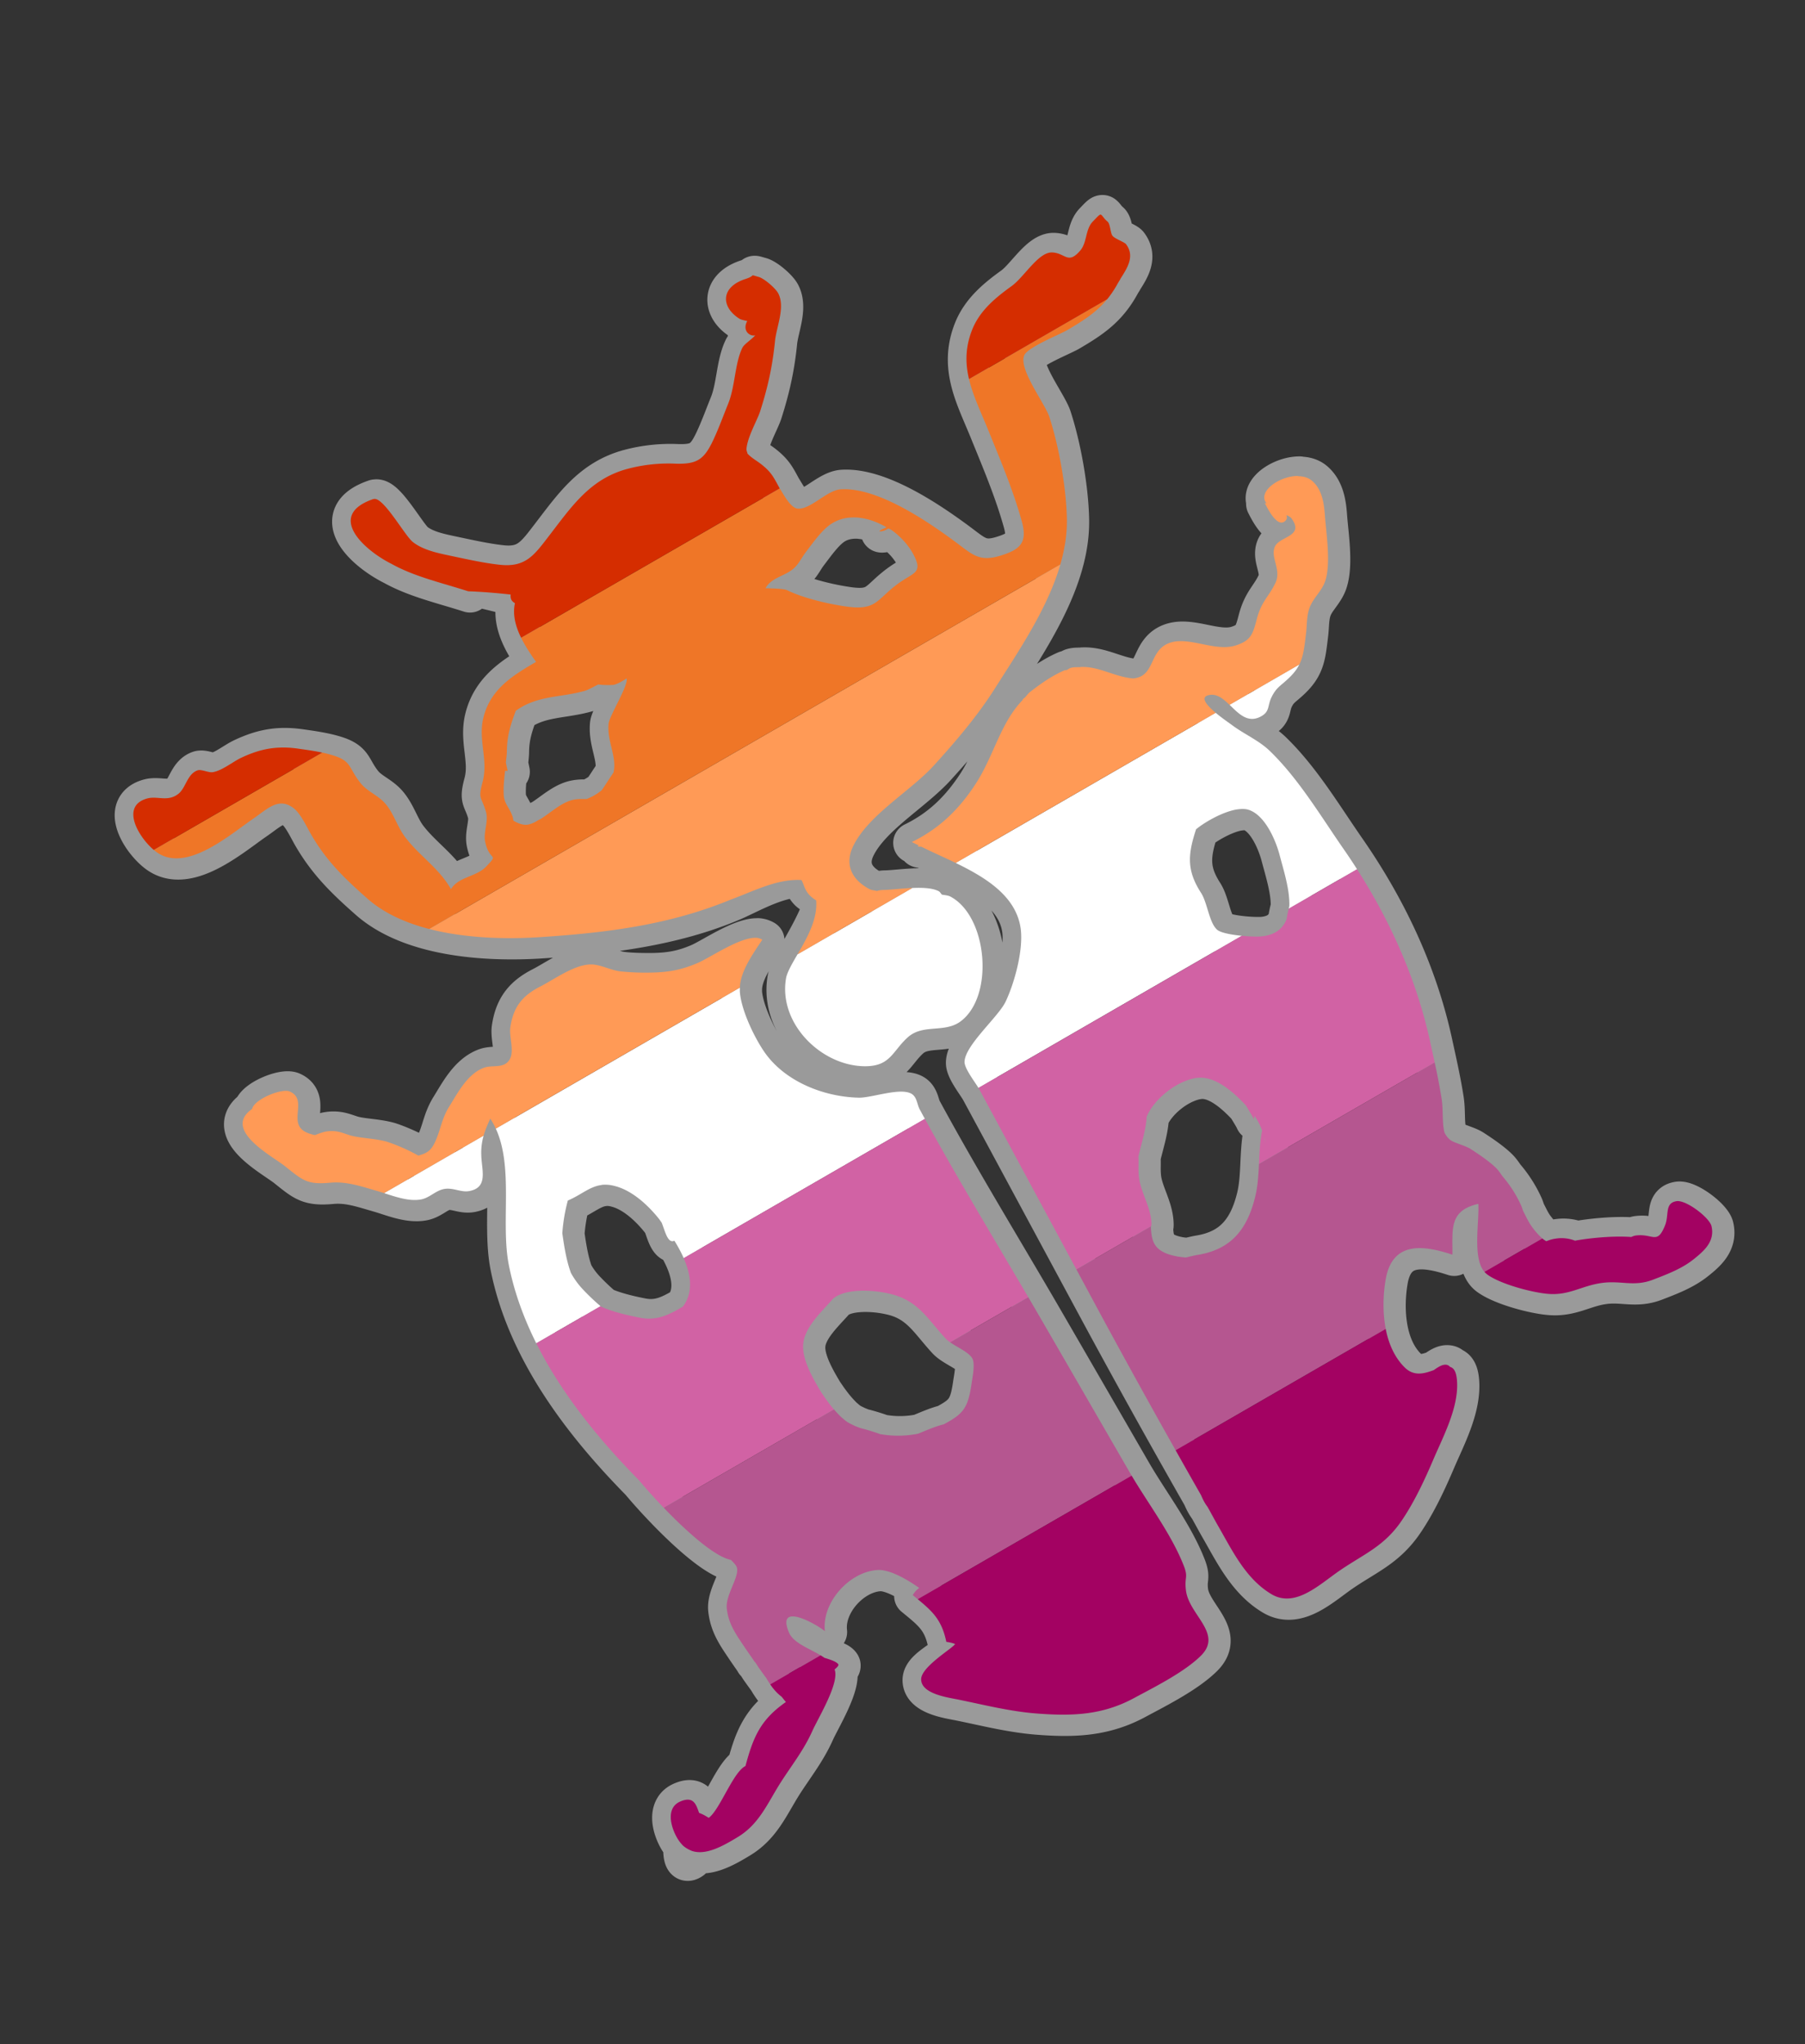 <svg xmlns="http://www.w3.org/2000/svg" xml:space="preserve" id="svg5" width="88.338" height="100" version="1.1">
    <rect width="100%" height="100%" fill="#333333" stroke="none"/>
    <g id="blackLadybug" style="display:inline" transform="translate(-57.646 -60.29)">
        <path id="path61054-2" d="M111.536 70.794c-.066-.03-.147.062-.416.342-.365.385-.266 1.018-.607 1.412-.606.705-.721.122-1.37.093-.673-.03-1.358 1.186-1.983 1.642-.778.561-1.54 1.18-1.92 2.1-.733 1.802.054 3.199.731 4.85.602 1.483 1.241 2.98 1.674 4.526.294 1.04-.011 1.415-1.077 1.728-1.014.299-1.336-.073-2.175-.694-1.386-1.023-3.812-2.673-5.597-2.564-.68.042-1.475.996-2.11.944-.325-.03-.65-.615-.853-.949l-.022-.03c-.296-.535-.39-.78-.885-1.173-.231-.186-.488-.316-.698-.539-.013-.082-.057-.147-.049-.24.06-.608.53-1.394.672-1.838.379-1.19.6-2.199.725-3.433.071-.697.508-1.65.16-2.324-.132-.256-.696-.739-.96-.81-.51-.14-.094-.073-.645.102-1.22.394-1.213 1.363-.304 1.94.079.052.24.083.39.118-.256.47.118.765.389.698-.189.217-.54.427-.63.613-.375.776-.346 1.879-.698 2.745-.23.568-.443 1.156-.703 1.717-.457.986-.788 1.235-1.85 1.204a7.8 7.8 0 0 0-2.356.251c-1.85.49-2.757 1.856-3.886 3.321-.703.915-1.124 1.504-2.361 1.375-.768-.082-1.57-.26-2.324-.42-.643-.137-1.415-.276-1.946-.694-.399-.312-1.464-2.257-1.924-2.1v-.005c-2.352.801-.465 2.507.895 3.182 1.11.617 2.431.914 3.737 1.333l-1.311-.618c1.138.235 2.281.467 3.39.778-.019.178.025.325.208.42-.223 1.025.47 2.072 1.034 2.874-1.156.673-2.25 1.346-2.585 2.76-.254 1.082.258 2.024-.032 3.12-.234.87-.053.691.17 1.47.132.46-.147 1-.042 1.466.213.983.705.512.042 1.205-.483.503-1.355.489-1.716 1.098-.602-1.047-1.517-1.597-2.234-2.532-.395-.51-.574-1.209-1.007-1.684-.348-.384-.861-.565-1.189-.976-.592-.745-.424-1.065-1.316-1.344-.552-.174-1.174-.258-1.749-.34-1.021-.14-1.802-.004-2.756.442-.422.197-.95.641-1.412.713-.203.031-.553-.152-.736-.092-.514.176-.575.862-.943 1.15-.524.412-1.03.083-1.541.23-1.356.388-.339 2.003.432 2.59 1.437 1.099 3.584-.788 4.77-1.604.687-.468 1.226-1.058 1.946-.538.372.265.678.95.912 1.348.747 1.279 1.62 2.118 2.729 3.097 2.045 1.808 5.682 2.06 8.363 1.893 3.253-.208 6.497-.601 9.403-1.834.842-.358 2.279-1.216 3.481-1.146.056.615.618 1.152 1.082.597.1 1.282-1.703 3.583-1.839 4.387-.379 2.19 1.679 4.255 3.795 4.307 1.316.03 1.392-.72 2.16-1.413.746-.673 1.795-.2 2.58-.778 1.673-1.23 1.33-5.162-.502-6.114-.125-.062-.271-.062-.405-.092-.052-.052-.094-.137-.15-.165-.625-.33-2.006-.073-2.713-.062-.175.003-.24.03-.32.051-.12-.041-.247-.03-.362-.093-.913-.485-1.226-1.256-.773-2.148.768-1.52 2.797-2.653 3.94-3.918 1.075-1.183 2.13-2.418 2.985-3.768 1.51-2.387 3.566-5.324 3.512-8.279-.03-1.533-.39-3.558-.863-5-.217-.656-1.529-2.345-1.22-3.011.178-.392 1.736-1.01 2.105-1.226 1.054-.62 1.804-1.119 2.42-2.196.046-.083.096-.173.149-.256.013-.01.018-.031.027-.052.337-.53.72-1.105.277-1.695-.077-.105-.524-.256-.656-.405-.115-.132-.108-.585-.25-.704-.196-.163-.248-.303-.315-.33zm9.632 12.783c-.762-.003-1.677.549-1.647 1.071.007.135.066.192.107.278-.019-.006-.072-.031-.086-.031.064.112.611 1.313 1.024.858.084-.093.066-.18.037-.26.099.04.2.082.266.18.612.867-.596.852-.826 1.355-.243.533.332 1.127.022 1.78-.332.693-.682.886-.912 1.77-.193.737-.288 1.051-1.029 1.29-1.03.33-2.323-.483-3.273-.113-.994.387-.656 1.633-1.753 1.727-.926-.082-1.671-.603-2.564-.56-.006 0-.012.006-.016.006-.158.01-.308-.01-.48.04-.064.022-.108.063-.17.094-.05.02-.093.004-.144.03-.615.27-1.16.656-1.684 1.067-.1.082-.157.181-.246.266a.5.5 0 0 0-.085.072c-.008.02-.01.02-.017.042-1.083 1.119-1.402 2.71-2.27 4.061-.819 1.269-1.795 2.225-3.15 2.884.095.052.242.118.346.17l-.07.042c.077.03.128.005.198.02 1.794.898 4.47 1.777 4.84 3.913.182 1.047-.284 2.741-.73 3.673-.366.75-1.988 2.134-2.005 2.937-.007.343.564 1.054.72 1.343.544 1.007 1.085 2.005 1.626 3.012l4.29 7.958a454 454 0 0 0 4.942 8.891q.145.35.31.56c.174.308.34.621.516.928.71 1.23 1.347 2.584 2.602 3.342 1.186.721 2.388-.493 3.395-1.173 1.204-.816 2.16-1.173 3.012-2.441.608-.9 1.104-1.964 1.53-2.964.483-1.129 1.226-2.513 1.162-3.784-.025-.505-.153-.696-.341-.747a.3.3 0 0 0-.134-.093c-.203-.062-.428.082-.666.25-.45.166-.957.321-1.412-.122-1.072-1.044-1.177-2.91-.944-4.297.325-1.924 1.871-1.69 3.268-1.23.02-1.228-.189-2.155 1.268-2.485.058.955-.342 2.874.432 3.449.632.47 2.162.877 2.942.949 1.042.103 1.653-.377 2.623-.522.977-.15 1.604.203 2.564-.17.693-.268 1.414-.537 1.999-1.013.49-.394 1.029-.856.853-1.605-.101-.421-1.245-1.292-1.711-1.22-.591.093-.357.668-.56 1.178-.389.976-.578.398-1.423.501-.094.01-.156.041-.235.072-1-.072-2.226.083-2.75.182a1.8 1.8 0 0 0-.8-.118c-.332.031-.465.093-.608.144-.199-.114-.4-.307-.698-.704-.17-.226-.288-.5-.426-.757-.035-.093-.072-.218-.107-.293a5.9 5.9 0 0 0-.906-1.418c-.098-.134-.188-.276-.304-.394-.314-.32-.891-.71-1.263-.949-.257-.166-.829-.301-1.008-.448a1.1 1.1 0 0 1-.272-.357c-.121-.497-.053-1.083-.133-1.615-.145-.945-.362-1.893-.565-2.825-.74-3.39-2.245-6.559-4.216-9.398-1.12-1.608-2.221-3.467-3.641-4.834-.534-.513-1.244-.81-1.84-1.258-.283-.21-1.873-1.27-1.166-1.46.946-.256 1.452 1.593 2.537 1.06.5-.248.345-.524.565-.97.237-.476.43-.537.815-.901.724-.674.744-1.202.87-2.212.053-.426.023-.847.175-1.258.18-.486.605-.818.768-1.312.28-.857.051-2.28-.017-3.177-.04-.567-.12-1.305-.65-1.737-.179-.146-.418-.208-.672-.209zm-21.444 2.047c.455.051.904.228 1.306.464-.254.111-.487.222-.24.192.15-.02.242-.083.336-.138.045.03.1.04.144.072.426.296.847.749 1.087 1.215.484.925-.016.855-.82 1.46-.995.749-1.01 1.287-2.49 1.072-.88-.126-2.106-.411-2.884-.8-.169-.082-1.055-.092-1.055-.092.297-.537.958-.588 1.39-.976.254-.228.381-.529.587-.794.328-.428.704-.968 1.13-1.3.43-.336.965-.437 1.509-.38zM88.31 93.48c.122.294-.843 1.844-.88 2.212-.085.87.423 1.623.24 2.393-.24.353-.464.71-.575.864a2.6 2.6 0 0 1-.741.432c-.177.005-.366-.02-.666.041-.526.117-1.004.55-1.482.869-.009.006-.019.01-.027.02-.09.062-.187.093-.277.155a1.4 1.4 0 0 1-.405.165c-.237.042-.486-.051-.725-.192-.018-.092-.014-.137-.07-.277-.141-.361-.37-.574-.4-.938-.03-.359.014-.792.065-1.226l.122.01-.085-.41c.018-.187.046-.387.048-.555.007-.758.174-1.264.437-1.978 1.069-.768 2.182-.637 3.385-.98.146-.042.416-.188.65-.31.24.041.707.031.757.02.234-.061.433-.185.63-.314zm29.803 6.423c.23-.041.444-.051.618 0 .825.245 1.357 1.508 1.546 2.239.179.689.498 1.67.47 2.484q-.084.313-.134.634c-.17.43-.515.757-1.2.837-.432.051-1.86-.052-2.185-.31-.405-.33-.482-1.322-.8-1.812-.716-1.112-.647-1.886-.245-3.113.406-.337 1.243-.824 1.93-.96zm-23.46 6.269c-.798-.041-2.256.973-2.862 1.231-.815.35-1.465.46-2.35.47-.477 0-.977-.003-1.45-.062-.46-.062-.929-.316-1.355-.337-.821-.04-1.819.707-2.542 1.077-.859.438-1.32.974-1.471 1.994-.075.486.244 1.235-.08 1.647-.292.377-.812.189-1.21.335-.812.302-1.277 1.218-1.707 1.908-.365.582-.416 1.133-.677 1.7-.211.468-.423.576-.831.689-.59-.336-1.316-.618-1.546-.682-.517-.142-1.114-.16-1.605-.261-.466-.093-.776-.352-1.439-.219a4 4 0 0 0-.464.16c-.051-.01-.115-.02-.165-.041-1.393-.36-.078-1.644-1.066-2.09-.392-.177-1.748.377-1.85.853-1.464 1.02.958 2.282 1.61 2.799.87.693 1.08.913 2.212.81.805-.072 1.493.172 2.287.4.65.183 1.463.545 2.16.416.391-.073.67-.385 1.038-.49.477-.136.888.162 1.317.082.954-.176.605-1.03.592-1.775-.014-.718.155-1.134.442-1.77 1.278 1.938.459 4.932.912 7.186.79 3.947 3.374 7.424 6.13 10.266.077.083.157.16.234.24 1.027 1.231 3.366 3.679 4.5 3.896.131.135.27.272.298.39.111.461-.565 1.331-.501 1.977.081.789.475 1.306.9 1.945.149.221.29.417.432.625l-.005.006c.114.103.166.232.25.346.118.165.242.34.363.501.189.323.398.637.741.9.075.084.134.174.213.262-1.244.866-1.599 1.716-1.977 3.134-.603.291-1.256 2.141-1.797 2.532-.144-.082-.273-.17-.474-.24-.134-.36-.243-.856-.927-.554-.636.278-.504 1.054-.24 1.604.1.21.21.367.33.497-.022.45.012.904.347.681.126-.082.15-.221.138-.368.671.228 1.49-.214 2.271-.693 1.021-.626 1.423-1.624 2.042-2.607.547-.863 1.157-1.614 1.583-2.569.274-.616 1.318-2.311 1.098-2.985-.003-.009-.014-.01-.017-.02.132-.106.222-.205.187-.256-.08-.124-.362-.22-.677-.315-.598-.419-1.501-.674-1.738-1.242-.642-1.534 1.354-.406 1.76-.062-.163-1.421 1.227-2.934 2.606-2.996.517-.02 1.288.368 2.01.88a1.1 1.1 0 0 0-.315.352c.906.74 1.398 1.127 1.642 2.287.145.064.385-.046.416.112-.193.609-1.644 1.094-1.647 1.716-.004.722 1.318.892 1.828.997 1.272.259 2.492.573 3.79.677 1.735.136 3.214.092 4.766-.736 1.03-.554 2.481-1.278 3.3-2.084 1.108-1.091-.584-1.997-.726-3.204-.081-.67.122-.613-.1-1.188-.616-1.585-1.807-3.125-2.655-4.59a7226 7226 0 0 0-4.185-7.233c-2.025-3.499-4.157-6.956-6.087-10.512-.132-.242-.137-.594-.384-.757-.54-.354-1.975.197-2.617.176-1.714-.041-3.62-.8-4.611-2.244-.487-.71-1.137-2.048-1.194-2.958v-.123c0-.839.656-1.728 1.098-2.404a.7.7 0 0 0-.299-.093zm21.568 6.855c.878-.126 1.785.68 2.404 1.348.139.238.305.488.389.677.011-.062.02-.115.032-.175q.225.334.368.72c-.215 1.112-.089 2.199-.33 3.214-.39 1.625-1.185 2.608-2.831 2.873-.18.031-.38.083-.576.128-.17-.02-.332-.03-.517-.072-1.06-.226-1.147-.733-1.189-1.402.006-.062.027-.093.027-.155 0-.816-.532-1.546-.613-2.334-.042-.4-.002-.694-.027-.971.14-.633.369-1.28.41-1.962.373-.88 1.49-1.76 2.453-1.892zm3.3 2.873c.033.124.053.247.074.373-.023-.122-.056-.247-.075-.373m-32.426 2.356c.196-.02.41-.009.66.062.84.22 1.606.931 2.144 1.604.042.052.084.125.128.182.164.4.294 1.046.623.885.665 1.064 1.112 2.304.416 3.225-.644.372-1.236.71-2.095.544-.561-.108-1.337-.285-1.908-.544a11 11 0 0 1-.917-.874 4 4 0 0 1-.56-.777c-.22-.607-.326-1.27-.42-1.94a8.5 8.5 0 0 1 .271-1.6c.66-.28 1.07-.69 1.658-.762zm12.638 5.181a5.7 5.7 0 0 1 1.445.144c1.403.316 1.865 1.24 2.75 2.196.315.336 1.076.597 1.296.954.162.262.02.907-.027 1.237-.175 1.217-.41 1.495-1.365 2.004-.422.103-.833.29-1.247.458a5 5 0 0 1-1.866.02q-.423-.152-.858-.266c-.135-.03-.24-.082-.351-.122-.121-.062-.245-.112-.358-.182h-.005l-.005-.005c-.118-.072-.218-.17-.325-.256a6 6 0 0 1-.677-.784c-.106-.138-.202-.288-.304-.432-.414-.688-.905-1.554-.885-2.27.02-.882.928-1.684 1.445-2.282v-.006c.318-.28.82-.387 1.338-.406z" style="display:inline;fill:none;fill-opacity:1;fill-rule:nonzero;stroke:#9a9a9a;stroke-width:2;stroke-linecap:round;stroke-linejoin:round;stroke-dasharray:none;stroke-opacity:1" transform="translate(.088 .041)"/>
        <path id="path1-7" d="m121.236 92.799-3.416 1.972c.435.417.869.9 1.494.592.5-.248.344-.523.564-.969.237-.476.43-.538.815-.902.258-.24.427-.461.543-.693m-4.094 2.363-12.723 7.346c1.458.708 2.902 1.593 3.166 3.12.182 1.048-.282 2.743-.728 3.675-.366.75-1.989 2.132-2.006 2.935-.007.319.487.955.682 1.276l12.888-7.442c-.498-.048-1.014-.143-1.193-.285-.405-.33-.483-1.322-.8-1.812-.717-1.112-.647-1.887-.245-3.114.406-.337 1.243-.823 1.93-.959.23-.04.445-.05.619 0 .825.245 1.356 1.51 1.545 2.24.179.69.499 1.67.47 2.485l-.03.121 3.345-1.932q-.31-.486-.639-.96c-1.12-1.609-2.22-3.468-3.64-4.835-.534-.513-1.244-.81-1.84-1.257-.121-.09-.483-.335-.8-.602m-14.846 8.57-5.617 3.245-.002.001c-.285.484-.517.9-.562 1.168-.38 2.19 1.679 4.255 3.795 4.307 1.316.03 1.392-.719 2.16-1.412.746-.673 1.795-.2 2.58-.777 1.673-1.23 1.33-5.164-.502-6.116-.125-.062-.272-.061-.406-.091-.052-.052-.095-.136-.15-.164-.307-.162-.794-.183-1.296-.16m-8.441 4.875-11.945 6.897c.885 1.927.226 4.624.642 6.697.265 1.324.733 2.595 1.34 3.807l3.145-1.815a11 11 0 0 1-.893-.853 4 4 0 0 1-.559-.778c-.22-.607-.325-1.269-.42-1.939a8.5 8.5 0 0 1 .27-1.6c.66-.28 1.07-.69 1.658-.761v-.006c.196-.02.41-.008.66.062.84.22 1.607.93 2.145 1.604.042.052.085.124.129.181.164.4.294 1.046.623.885.172.276.33.565.457.856l11.803-6.815q-.126-.229-.25-.459c-.132-.242-.136-.593-.383-.756-.54-.354-1.975.197-2.617.176-1.714-.041-3.62-.8-4.612-2.244-.487-.71-1.138-2.05-1.195-2.96v-.12zm-12.541 7.24-4.871 2.813c.577.186 1.232.415 1.808.309.391-.073.672-.386 1.04-.49.477-.137.887.161 1.316.081.954-.176.605-1.03.592-1.775a3 3 0 0 1 .115-.937" style="display:inline;fill:#fff;fill-opacity:1;stroke-width:.307"/>
        <path id="path2-1" d="M121.167 83.576c-.762-.003-1.676.55-1.646 1.072.007.135.066.192.107.278-.017-.006-.068-.029-.085-.032.064.112.61 1.315 1.023.86.084-.093.066-.182.037-.262.1.04.2.084.266.182.612.867-.596.85-.826 1.353-.243.533.333 1.129.023 1.782-.332.693-.682.885-.912 1.77-.193.736-.288 1.05-1.03 1.288-1.03.33-2.323-.481-3.273-.111-.994.387-.657 1.632-1.754 1.726-.926-.082-1.67-.603-2.562-.56h-.002l-.006.002-.002.002-.006.002h-.002c-.158.01-.307-.01-.479.04-.064.023-.108.064-.17.095-.05.02-.093.003-.144.029-.615.27-1.16.655-1.684 1.066-.1.082-.157.183-.246.268a.5.5 0 0 0-.086.07c-.008.02-.009.021-.015.043-1.083 1.12-1.404 2.71-2.272 4.06-.819 1.27-1.793 2.226-3.148 2.885.095.052.241.118.345.17l-.07.041c.077.03.127.006.197.022.511.256 1.094.509 1.674.79l12.723-7.345c-.424-.356-.77-.749-.365-.857.4-.109.722.16 1.042.467l3.416-1.973c.21-.418.248-.868.329-1.518.053-.426.021-.846.173-1.257.18-.486.605-.819.768-1.313.28-.857.052-2.28-.016-3.178-.04-.567-.12-1.304-.65-1.736-.179-.146-.418-.208-.672-.209zm-11.626 4.326L78.65 105.738c1.754.454 3.72.505 5.338.405 3.253-.208 6.37-.583 9.402-1.834 1.131-.413 2.279-1.035 3.48-.965.166.289.148.646.72.995.067.853-.344 1.677-.91 2.638l5.616-3.245c-.52.023-1.057.092-1.418.098-.175.003-.24.03-.32.05-.12-.04-.246-.03-.361-.093-.913-.485-1.227-1.254-.774-2.146.768-1.52 2.799-2.653 3.942-3.918 1.075-1.183 2.13-2.42 2.984-3.77 1.129-1.784 2.562-3.874 3.192-6.05zm-14.887 18.266v.004c-.798-.041-2.257.972-2.863 1.23-.815.35-1.465.461-2.35.471a12 12 0 0 1-1.45-.062c-.46-.062-.929-.315-1.355-.336-.82-.04-1.82.706-2.543 1.076-.859.438-1.32.974-1.47 1.994-.075.486.243 1.234-.08 1.646-.293.377-.812.19-1.21.336-.812.302-1.277 1.219-1.707 1.909-.365.582-.416 1.132-.677 1.699-.211.468-.422.576-.83.69a9 9 0 0 0-1.547-.682c-.517-.142-1.115-.161-1.606-.262-.466-.093-.774-.352-1.437-.219a4 4 0 0 0-.465.16c-.051-.01-.114-.02-.164-.04-1.393-.36-.079-1.645-1.067-2.09-.392-.178-1.747.377-1.85.853-1.463 1.02.958 2.282 1.61 2.799.87.693 1.08.911 2.211.808.805-.072 1.493.173 2.287.4q.17.05.352.108l4.871-2.812c.076-.266.187-.523.326-.832q.154.235.27.488l11.945-6.897c.029-.821.666-1.685 1.098-2.345a.7.7 0 0 0-.3-.094z" style="display:inline;fill:#ff9a56;fill-opacity:1;stroke-width:.307"/>
        <path id="path3-1" d="m111.828 74.934-6.758 3.902c.187.791.557 1.56.9 2.396.602 1.483 1.241 2.982 1.674 4.528.294 1.04-.01 1.413-1.076 1.726-1.014.3-1.337-.072-2.176-.693-1.386-1.023-3.81-2.674-5.596-2.565-.68.042-1.476.998-2.11.946-.326-.03-.65-.615-.853-.95l-.023-.03-.004-.01L83.15 91.49c.21.426.482.828.73 1.182-1.156.673-2.249 1.346-2.584 2.76-.254 1.082.257 2.023-.033 3.119-.234.87-.053.691.17 1.47.132.46-.146 1-.04 1.465.212.983.703.512.04 1.205-.483.503-1.354.49-1.715 1.1-.602-1.047-1.517-1.598-2.234-2.533-.395-.51-.575-1.209-1.008-1.684-.348-.384-.86-.565-1.187-.976-.592-.745-.425-1.065-1.317-1.344a6 6 0 0 0-.555-.145l-8.246 4.762.096.076c1.437 1.1 3.584-.787 4.77-1.603.687-.468 1.227-1.06 1.947-.54.372.266.676.95.91 1.348.747 1.28 1.622 2.119 2.73 3.098.811.717 1.872 1.19 3.024 1.488h.002l30.89-17.836c.213-.735.334-1.48.32-2.226-.03-1.533-.39-3.558-.862-5-.217-.656-1.528-2.346-1.22-3.012.179-.392 1.735-1.01 2.104-1.227.798-.469 1.422-.87 1.946-1.503M99.32 85.607q.2-.009.404.012v.006c.455.051.905.227 1.307.463-.159.07-.312.14-.342.176l-.004.006v.006l.002.002v.002h.002l.006.002a.3.3 0 0 0 .096-.002c.15-.02.242-.082.336-.137.045.03.098.04.142.072.426.296.848.749 1.088 1.215.484.925-.016.854-.82 1.459-.995.749-1.01 1.287-2.49 1.072-.88-.126-2.105-.412-2.883-.8-.17-.083-1.055-.092-1.055-.092.297-.537.957-.587 1.389-.975.254-.228.382-.53.588-.795.328-.428.702-.967 1.128-1.299a1.92 1.92 0 0 1 1.106-.392zM88.31 93.48c.119.298-.844 1.844-.88 2.211-.086.87.422 1.625.24 2.395-.24.353-.464.71-.575.863a2.6 2.6 0 0 1-.742.432c-.177.005-.364-.02-.664.04-.526.118-1.004.551-1.482.87q-.016.007-.028.02c-.09.061-.187.094-.277.156a1.4 1.4 0 0 1-.404.164c-.237.042-.486-.05-.725-.192-.018-.092-.014-.137-.07-.277-.141-.361-.37-.573-.4-.937-.03-.36.013-.793.064-1.227l.123.01-.086-.41c.018-.187.047-.387.049-.555.007-.758.172-1.265.435-1.979 1.07-.768 2.184-.635 3.387-.978.146-.042.414-.189.648-.31.24.04.708.03.758.019.234-.061.432-.186.63-.315" style="display:inline;fill:#ef7627;fill-opacity:1;stroke-width:.307"/>
        <path id="path4-5" d="M111.503 70.789c-.063.008-.155.111-.382.348-.365.385-.267 1.018-.608 1.412-.606.705-.722.12-1.37.092-.674-.03-1.358 1.186-1.983 1.642-.778.561-1.54 1.18-1.92 2.1-.362.89-.353 1.681-.17 2.453l6.758-3.902q0-.002.002-.002c.167-.203.323-.43.472-.69a6 6 0 0 1 .15-.256l.003-.002.002-.002c.01-.01.013-.03.021-.049.337-.53.72-1.105.278-1.695-.077-.105-.525-.255-.657-.404-.115-.132-.108-.584-.25-.703-.196-.163-.247-.303-.314-.33l.002-.006a.1.1 0 0 0-.033-.006zm-17.017 2.973-.006.002-.006.002c-.03.017-.051.08-.344.173-1.22.394-1.211 1.363-.302 1.94.079.052.238.082.388.117-.256.47.12.766.39.7-.188.216-.54.427-.63.613-.375.776-.345 1.878-.697 2.744-.23.568-.443 1.156-.703 1.717-.457.986-.79 1.236-1.852 1.205a7.8 7.8 0 0 0-2.355.25c-1.85.49-2.756 1.857-3.885 3.322-.703.915-1.125 1.504-2.362 1.375-.768-.082-1.57-.26-2.324-.42-.643-.137-1.416-.277-1.947-.695-.399-.312-1.464-2.257-1.924-2.1v-.006c-2.352.801-.463 2.509.897 3.184 1.11.617 2.43.913 3.736 1.332.539.018 1.277.07 2.078.16-.019.178.026.325.21.42-.126.573.036 1.153.302 1.693l12.656-7.306c-.292-.528-.389-.772-.88-1.163-.232-.186-.488-.316-.698-.539-.013-.082-.057-.147-.049-.24.06-.608.53-1.394.672-1.838.379-1.19.6-2.2.725-3.433.07-.697.508-1.65.16-2.325-.132-.256-.695-.737-.96-.808-.206-.057-.262-.081-.29-.076m-22.99 23.1c-.695 0-1.314.159-2.03.493-.422.197-.95.641-1.412.713-.203.031-.551-.151-.734-.092-.514.176-.576.863-.944 1.15-.524.413-1.03.084-1.54.231-1.301.373-.42 1.874.335 2.514l8.246-4.762c-.395-.084-.806-.14-1.195-.195a5 5 0 0 0-.726-.053" style="display:inline;fill:#d52d00;fill-opacity:1;stroke-width:.307"/>
        <path id="path5-2" d="m124.062 102.816-3.346 1.93v.002a6 6 0 0 0-.103.512c-.17.43-.514.758-1.2.838-.193.023-.587.013-.992-.026l-12.888 7.442q.023.036.039.068c.544 1.007 1.084 2.005 1.625 3.012l3.129 5.802 3.654-2.11c.008-.034.018-.06.018-.102 0-.816-.533-1.546-.614-2.334-.042-.4 0-.694-.025-.971.14-.633.367-1.281.408-1.963.373-.88 1.49-1.76 2.453-1.893v.004c.878-.126 1.786.68 2.405 1.348.139.238.304.489.388.678l.033-.176q.225.334.368.72c-.108.556-.13 1.105-.155 1.641l8.602-4.966c-.073-.341-.15-.68-.223-1.018-.657-3.013-1.92-5.85-3.576-8.437zm-21.152 12.211-11.803 6.815c.363.831.475 1.69-.041 2.373-.644.372-1.237.709-2.096.543-.56-.108-1.337-.284-1.908-.543l-.025-.022-3.145 1.815c1.204 2.401 2.96 4.572 4.791 6.46.077.084.157.16.234.24.31.371.736.85 1.213 1.347l8.332-4.81a6 6 0 0 1-.324-.41c-.106-.137-.2-.289-.303-.433-.414-.688-.904-1.553-.884-2.27.02-.881.926-1.683 1.443-2.28v-.007c.318-.28.822-.387 1.34-.406l-.002-.002a5.7 5.7 0 0 1 1.445.145c1.403.316 1.865 1.24 2.75 2.195q.091.095.22.184l3.825-2.207c-1.7-2.9-3.446-5.78-5.062-8.727m16.61.873h.001c.033.124.053.247.074.373-.023-.122-.057-.247-.076-.373" style="display:inline;fill:#d162a4;fill-opacity:1;stroke-width:.307"/>
        <path id="path6-7" d="m127.86 112.271-8.6 4.967c-.026.539-.056 1.064-.177 1.572-.39 1.625-1.184 2.609-2.83 2.874-.18.03-.38.083-.576.128-.17-.02-.332-.03-.517-.072-1.06-.226-1.148-.733-1.19-1.402a.3.3 0 0 1 .01-.053l-3.654 2.111 1.162 2.157a454 454 0 0 0 3.693 6.687l10.284-5.935c-.157-.807-.13-1.672-.006-2.403.325-1.924 1.87-1.69 3.267-1.23.02-1.228-.187-2.155 1.27-2.485.054.896-.295 2.64.3 3.327l2.833-1.635a3.4 3.4 0 0 1-.506-.569c-.17-.226-.288-.5-.426-.757-.035-.093-.073-.218-.108-.293a5.9 5.9 0 0 0-.906-1.418c-.098-.134-.187-.277-.303-.395-.314-.32-.891-.708-1.263-.947-.257-.166-.829-.302-1.008-.45a1.1 1.1 0 0 1-.271-.357c-.121-.497-.053-1.083-.133-1.615a31 31 0 0 0-.344-1.807zm-19.888 11.483-3.824 2.207c.364.254.896.48 1.074.77.162.261.022.908-.025 1.238-.175 1.217-.41 1.495-1.365 2.004-.422.103-.835.289-1.249.457a5 5 0 0 1-1.865.02 10 10 0 0 0-.857-.267c-.135-.03-.24-.08-.352-.12-.12-.063-.244-.112-.357-.182h-.006l-.006-.006c-.118-.072-.217-.17-.324-.256a6 6 0 0 1-.354-.375l-8.332 4.81c1.111 1.155 2.494 2.398 3.287 2.55.131.134.27.272.297.39.111.46-.564 1.33-.5 1.976.081.79.476 1.307.9 1.946.15.22.29.417.432.625l-.006.006c.114.103.166.231.25.345.118.165.243.341.364.502q.088.154.187.301l2.463-1.422c-.584-.35-1.334-.609-1.547-1.119-.642-1.534 1.354-.404 1.76-.06-.163-1.421 1.226-2.934 2.605-2.996.517-.02 1.288.367 2.01.879a1.1 1.1 0 0 0-.314.351l.242.2 10.469-6.046-.098-.166a7243 7243 0 0 0-4.183-7.232q-.386-.667-.776-1.33" style="display:inline;fill:#b55690;fill-opacity:1;stroke-width:.307"/>
        <path id="path7" d="m139.742 119.05-.045.005c-.591.093-.358.667-.56 1.177-.39.976-.578.4-1.423.502-.094.01-.157.042-.236.073-1-.072-2.226.082-2.75.181a1.8 1.8 0 0 0-.799-.119c-.332.031-.464.094-.607.145a1.3 1.3 0 0 1-.194-.135l-2.832 1.635q.06.068.131.123c.632.47 2.162.877 2.942.949 1.042.103 1.653-.378 2.623-.523.977-.15 1.604.203 2.564-.17.693-.268 1.413-.536 1.998-1.012.49-.394 1.03-.857.854-1.606-.098-.407-1.175-1.238-1.666-1.224zm-14.278 6.255-10.283 5.935q.621 1.104 1.248 2.203.145.35.31.56c.175.309.34.622.516.929.71 1.23 1.347 2.583 2.602 3.341 1.186.721 2.387-.493 3.394-1.173 1.204-.816 2.16-1.174 3.012-2.442.608-.9 1.105-1.963 1.531-2.963.483-1.129 1.227-2.514 1.163-3.785-.025-.505-.154-.695-.342-.746a.3.3 0 0 0-.133-.094c-.203-.062-.428.082-.666.25-.45.166-.957.322-1.412-.12-.507-.495-.799-1.171-.94-1.895m-12.435 7.177-10.469 6.045c.753.62 1.18 1.036 1.4 2.088.299.035.52.137.416.113-.048.166-1.645 1.093-1.648 1.715-.004.722 1.318.893 1.828.998 1.272.26 2.493.572 3.791.676 1.735.136 3.214.094 4.766-.734 1.03-.554 2.482-1.278 3.3-2.084 1.109-1.091-.584-1.998-.726-3.205-.081-.67.122-.613-.1-1.188-.592-1.525-1.719-3.009-2.558-4.424m-15.225 8.791-2.463 1.422c.146.215.318.42.553.6.075.084.136.174.215.262-1.244.866-1.6 1.714-1.979 3.132-.603.291-1.255 2.143-1.796 2.534-.144-.082-.272-.17-.473-.24-.134-.36-.244-.857-.928-.555-.636.278-.504 1.053-.24 1.603.1.21.21.368.33.498 0 0 .13.17.484.313.671.228 1.49-.215 2.272-.694 1.02-.626 1.424-1.622 2.043-2.605.547-.863 1.156-1.615 1.582-2.57.274-.616 1.317-2.31 1.097-2.985v-.004H98.5l-.002-.002-.002-.002-.002-.002-.002-.002-.003-.004-.002-.002v-.002c.132-.106.22-.205.185-.256-.08-.124-.36-.221-.676-.316a3 3 0 0 0-.191-.123z" style="display:inline;fill:#a30262;fill-opacity:1;stroke-width:.307"/>
    </g>
</svg>
